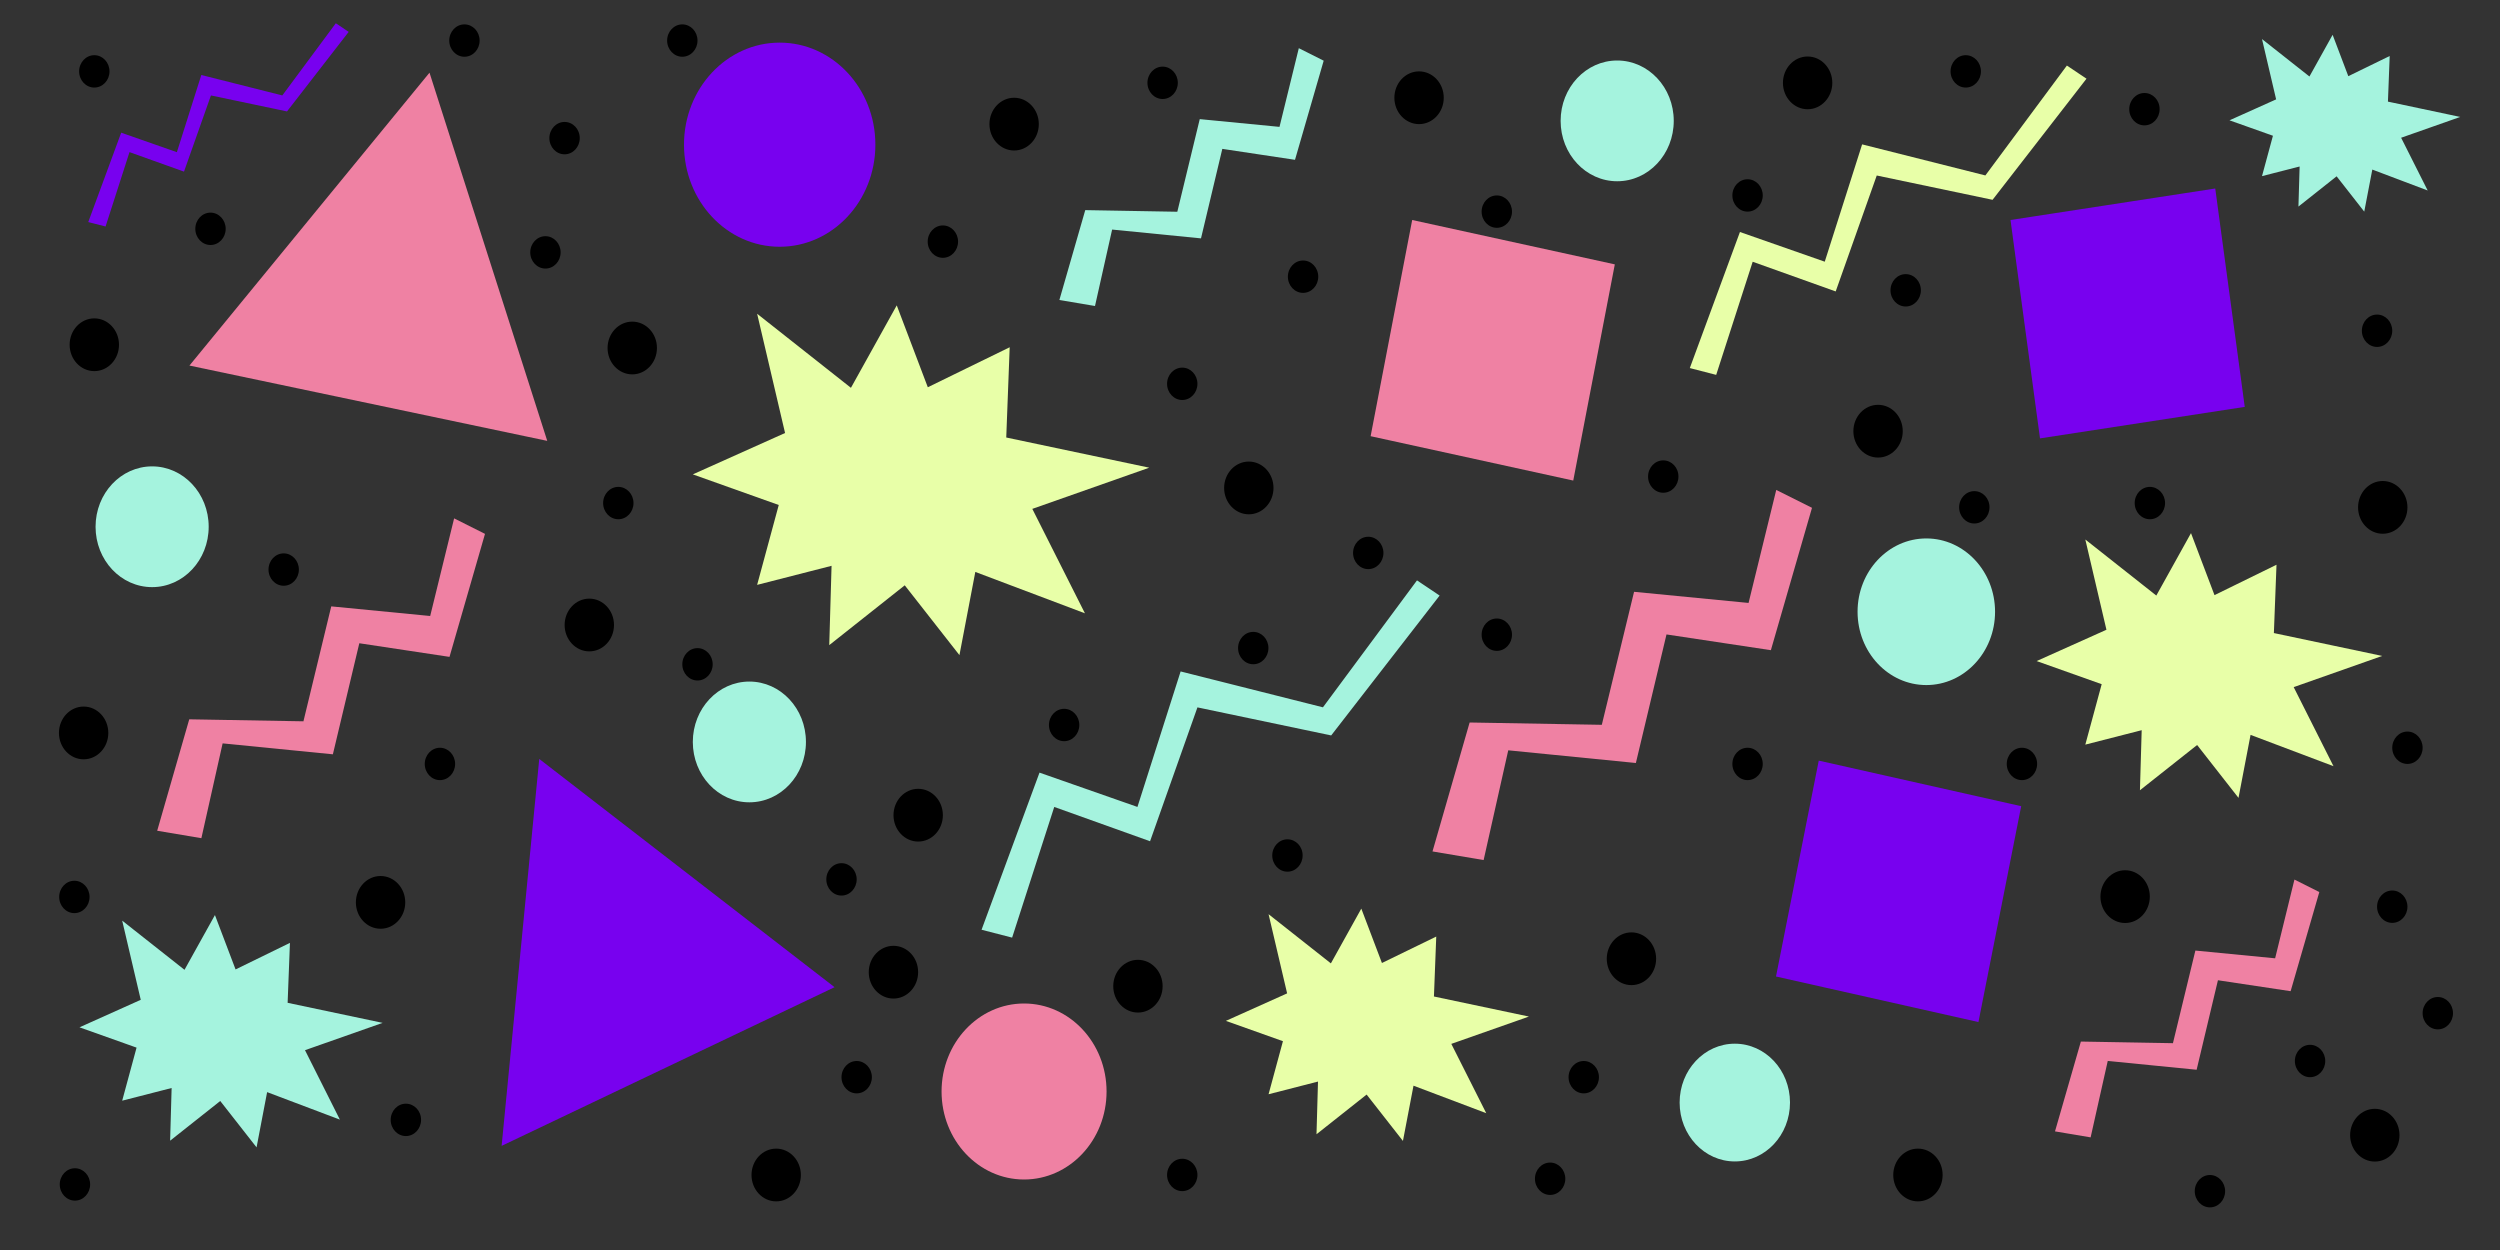 <?xml version="1.0" encoding="utf-8"?>
<!-- Generator: Adobe Illustrator 25.3.1, SVG Export Plug-In . SVG Version: 6.00 Build 0)  -->
<!DOCTYPE svg PUBLIC "-//W3C//DTD SVG 1.1//EN" "http://www.w3.org/Graphics/SVG/1.1/DTD/svg11.dtd">
<svg version="1.1" id="Capa_1" xmlns:x="http://ns.adobe.com/Extensibility/1.0/" xmlns:i="http://ns.adobe.com/AdobeIllustrator/10.0/" xmlns:graph="http://ns.adobe.com/Graphs/1.0/"
	 xmlns="http://www.w3.org/2000/svg" xmlns:xlink="http://www.w3.org/1999/xlink" x="0px" y="0px" viewBox="0 0 4000 2000"
	 style="enable-background:new 0 0 4000 4000;" xml:space="preserve">
<rect x="0" y="0" width="4000" height="2000" fill="#333333" stroke="none"/>
<style type="text/css">
	.st0{fill:#E8FFA8;}
	.st1{fill:#7801EF;}
	.st2{fill:#EF81A3;}
	.st3{fill:#A5F3DE;}
</style>
<path d="M1662.1,198.6c0,23.3-17.7,42.2-39.5,42.2s-39.5-18.9-39.5-42.2c0-23.3,17.7-42.2,39.5-42.2S1662.1,175.3,1662.1,198.6z
	 M1998.1,738.5c-21.8,0-39.5,18.9-39.5,42.2c0,23.3,17.7,42.2,39.5,42.2c21.8,0,39.5-18.9,39.5-42.2
	C2037.6,757.4,2019.9,738.5,1998.1,738.5z M942.9,957.8c-21.8,0-39.5,18.9-39.5,42.2s17.7,42.2,39.5,42.2
	c21.8,0,39.5-18.9,39.5-42.2S964.7,957.8,942.9,957.8z M608.9,1401.6c-21.8,0-39.5,18.9-39.5,42.2c0,23.3,17.7,42.2,39.5,42.2
	c21.8,0,39.5-18.9,39.5-42.2C648.4,1420.5,630.7,1401.6,608.9,1401.6z M1429.5,1513.3c-21.8,0-39.5,18.9-39.5,42.2
	c0,23.3,17.7,42.2,39.5,42.2c21.8,0,39.5-18.9,39.5-42.2C1469.1,1532.1,1451.4,1513.3,1429.5,1513.3z M2610.3,1491.8
	c-21.8,0-39.5,18.9-39.5,42.2c0,23.3,17.7,42.2,39.5,42.2c21.8,0,39.5-18.9,39.5-42.2C2649.8,1510.7,2632.1,1491.8,2610.3,1491.8z
	 M1820.7,1535.7c-21.8,0-39.5,18.9-39.5,42.2c0,23.3,17.7,42.2,39.5,42.2c21.8,0,39.5-18.9,39.5-42.2
	C1860.2,1554.6,1842.5,1535.7,1820.7,1535.7z M3812.4,769.6c-21.8,0-39.5,18.9-39.5,42.2c0,23.3,17.7,42.2,39.5,42.2
	c21.8,0,39.5-18.9,39.5-42.2C3851.9,788.5,3834.2,769.6,3812.4,769.6z M3799.7,1774.1c-21.8,0-39.5,18.9-39.5,42.2
	c0,23.3,17.7,42.2,39.5,42.2s39.5-18.9,39.5-42.2C3839.2,1792.9,3821.5,1774.1,3799.7,1774.1z M3400.2,1392.4
	c-21.8,0-39.5,18.9-39.5,42.2s17.7,42.2,39.5,42.2c21.8,0,39.5-18.9,39.5-42.2S3422.1,1392.4,3400.2,1392.4z M2892.2,90.4
	c-21.8,0-39.5,18.9-39.5,42.2c0,23.3,17.7,42.2,39.5,42.2c21.8,0,39.5-18.9,39.5-42.2C2931.7,109.3,2914,90.4,2892.2,90.4z
	 M3004.9,647.7c-21.8,0-39.5,18.9-39.5,42.2c0,23.3,17.7,42.2,39.5,42.2c21.8,0,39.5-18.9,39.5-42.2
	C3044.4,666.5,3026.7,647.7,3004.9,647.7z M1469.1,1262.1c-21.8,0-39.5,18.9-39.5,42.2c0,23.3,17.7,42.2,39.5,42.2
	s39.5-18.9,39.5-42.2C1508.6,1281,1490.9,1262.1,1469.1,1262.1z M1011.6,514.6c-21.8,0-39.5,18.9-39.5,42.2
	c0,23.3,17.7,42.2,39.5,42.2s39.5-18.9,39.5-42.2C1051.2,533.5,1033.5,514.6,1011.6,514.6z M150.9,509.4
	c-21.8,0-39.5,18.9-39.5,42.2c0,23.3,17.7,42.2,39.5,42.2s39.5-18.9,39.5-42.2C190.4,528.3,172.7,509.4,150.9,509.4z M133.8,1130.5
	c-21.8,0-39.5,18.9-39.5,42.2c0,23.3,17.7,42.2,39.5,42.2s39.5-18.9,39.5-42.2C173.3,1149.4,155.6,1130.5,133.8,1130.5z
	 M1241.9,1837.8c-21.8,0-39.5,18.9-39.5,42.2c0,23.3,17.7,42.2,39.5,42.2s39.5-18.9,39.5-42.2
	C1281.4,1856.7,1263.7,1837.8,1241.9,1837.8z M3068.7,1837.8c-21.8,0-39.5,18.9-39.5,42.2c0,23.3,17.7,42.2,39.5,42.2
	c21.8,0,39.5-18.9,39.5-42.2C3108.3,1856.7,3090.6,1837.8,3068.7,1837.8z M2270.5,114.2c-21.8,0-39.5,18.9-39.5,42.2
	c0,23.3,17.7,42.2,39.5,42.2c21.8,0,39.5-18.9,39.5-42.2C2310,133.1,2292.3,114.2,2270.5,114.2z M2084.9,416.8
	c-13.4,0-24.3,11.6-24.3,25.9c0,14.3,10.9,25.9,24.3,25.9c13.4,0,24.3-11.6,24.3-25.9C2109.2,428.4,2098.4,416.8,2084.9,416.8z
	 M2661.2,736.6c-13.4,0-24.3,11.6-24.3,25.9c0,14.3,10.9,25.9,24.3,25.9c13.4,0,24.3-11.6,24.3-25.9
	C2685.6,748.2,2674.7,736.6,2661.2,736.6z M3158.9,785.8c-13.4,0-24.3,11.6-24.3,25.9c0,14.3,10.9,25.9,24.3,25.9
	s24.3-11.6,24.3-25.9C3183.3,797.4,3172.4,785.8,3158.9,785.8z M1116,1037c-13.4,0-24.3,11.6-24.3,25.9s10.9,25.9,24.3,25.9
	c13.4,0,24.3-11.6,24.3-25.9S1129.4,1037,1116,1037z M2796.1,1196.4c-13.4,0-24.3,11.6-24.3,25.9c0,14.3,10.9,25.9,24.3,25.9
	c13.4,0,24.3-11.6,24.3-25.9C2820.4,1208,2809.5,1196.4,2796.1,1196.4z M3439.8,779c-13.4,0-24.3,11.6-24.3,25.9
	c0,14.3,10.9,25.9,24.3,25.9s24.3-11.6,24.3-25.9C3464.1,790.6,3453.2,779,3439.8,779z M3827.6,1424.8c-13.4,0-24.3,11.6-24.3,25.9
	s10.9,25.9,24.3,25.9c13.4,0,24.3-11.6,24.3-25.9S3841,1424.8,3827.6,1424.8z M3900.5,1595.2c-13.4,0-24.3,11.6-24.3,25.9
	s10.9,25.9,24.3,25.9c13.4,0,24.3-11.6,24.3-25.9S3913.9,1595.2,3900.5,1595.2z M3235.1,1196.4c-13.4,0-24.3,11.6-24.3,25.9
	c0,14.3,10.9,25.9,24.3,25.9c13.4,0,24.3-11.6,24.3-25.9C3259.4,1208,3248.6,1196.4,3235.1,1196.4z M1702.6,1134.1
	c-13.4,0-24.3,11.6-24.3,25.9c0,14.3,10.9,25.9,24.3,25.9s24.3-11.6,24.3-25.9C1726.9,1145.7,1716,1134.1,1702.6,1134.1z
	 M1891.6,588.2c-13.4,0-24.3,11.6-24.3,25.9c0,14.3,10.9,25.9,24.3,25.9c13.4,0,24.3-11.6,24.3-25.9
	C1915.9,599.8,1905,588.2,1891.6,588.2z M2189.2,858.8c-13.4,0-24.3,11.6-24.3,25.9c0,14.3,10.9,25.9,24.3,25.9s24.3-11.6,24.3-25.9
	C2213.5,870.4,2202.6,858.8,2189.2,858.8z M1860.2,106.6c-13.4,0-24.3,11.6-24.3,25.9c0,14.3,10.9,25.9,24.3,25.9
	c13.4,0,24.3-11.6,24.3-25.9C1884.5,118.2,1873.6,106.6,1860.2,106.6z M2394.9,312.7c-13.4,0-24.3,11.6-24.3,25.9
	c0,14.3,10.9,25.9,24.3,25.9c13.4,0,24.3-11.6,24.3-25.9C2419.2,324.3,2408.3,312.7,2394.9,312.7z M2796.1,286.8
	c-13.4,0-24.3,11.6-24.3,25.9c0,14.3,10.9,25.9,24.3,25.9c13.4,0,24.3-11.6,24.3-25.9C2820.4,298.4,2809.5,286.8,2796.1,286.8z
	 M3145.2,88.3c-13.4,0-24.3,11.6-24.3,25.9s10.9,25.9,24.3,25.9s24.3-11.6,24.3-25.9S3158.6,88.3,3145.2,88.3z M872.7,377.9
	c-13.4,0-24.3,11.6-24.3,25.9s10.9,25.9,24.3,25.9c13.4,0,24.3-11.6,24.3-25.9S886.1,377.9,872.7,377.9z M989.3,779
	c-13.4,0-24.3,11.6-24.3,25.9c0,14.3,10.9,25.9,24.3,25.9c13.4,0,24.3-11.6,24.3-25.9C1013.6,790.6,1002.7,779,989.3,779z
	 M336.8,340.2c-13.4,0-24.3,11.6-24.3,25.9c0,14.3,10.9,25.9,24.3,25.9c13.4,0,24.3-11.6,24.3-25.9
	C361.1,351.9,350.2,340.2,336.8,340.2z M1091.7,39c-13.4,0-24.3,11.6-24.3,25.9s10.9,25.9,24.3,25.9c13.4,0,24.3-11.6,24.3-25.9
	S1105.1,39,1091.7,39z M150.9,88.3c-13.4,0-24.3,11.6-24.3,25.9s10.9,25.9,24.3,25.9c13.4,0,24.3-11.6,24.3-25.9
	S164.3,88.3,150.9,88.3z M743.1,39c-13.4,0-24.3,11.6-24.3,25.9s10.9,25.9,24.3,25.9c13.4,0,24.3-11.6,24.3-25.9S756.5,39,743.1,39z
	 M903.3,195.1c-13.4,0-24.3,11.6-24.3,25.9c0,14.3,10.9,25.9,24.3,25.9s24.3-11.6,24.3-25.9C927.6,206.7,916.8,195.1,903.3,195.1z
	 M703.9,1196.4c-13.4,0-24.3,11.6-24.3,25.9c0,14.3,10.9,25.9,24.3,25.9c13.4,0,24.3-11.6,24.3-25.9
	C728.2,1208,717.3,1196.4,703.9,1196.4z M1346.4,1381.1c-13.4,0-24.3,11.6-24.3,25.9s10.9,25.9,24.3,25.9s24.3-11.6,24.3-25.9
	S1359.8,1381.1,1346.4,1381.1z M119,1409.2c-13.4,0-24.3,11.6-24.3,25.9s10.9,25.9,24.3,25.9c13.4,0,24.3-11.6,24.3-25.9
	S132.4,1409.2,119,1409.2z M1891.6,1854c-13.4,0-24.3,11.6-24.3,25.9c0,14.3,10.9,25.9,24.3,25.9c13.4,0,24.3-11.6,24.3-25.9
	C1915.9,1865.6,1905,1854,1891.6,1854z M2480.2,1860.1c-13.4,0-24.3,11.6-24.3,25.9s10.9,25.9,24.3,25.9c13.4,0,24.3-11.6,24.3-25.9
	S2493.6,1860.1,2480.2,1860.1z M2394.9,989.6c-13.4,0-24.3,11.6-24.3,25.9c0,14.3,10.9,25.9,24.3,25.9c13.4,0,24.3-11.6,24.3-25.9
	C2419.2,1001.3,2408.3,989.6,2394.9,989.6z M3851.9,1170.5c-13.4,0-24.3,11.6-24.3,25.9c0,14.3,10.9,25.9,24.3,25.9
	s24.3-11.6,24.3-25.9C3876.2,1182.1,3865.3,1170.5,3851.9,1170.5z M3803.3,503.3c-13.4,0-24.3,11.6-24.3,25.9s10.9,25.9,24.3,25.9
	c13.4,0,24.3-11.6,24.3-25.9S3816.7,503.3,3803.3,503.3z M1508.6,360.7c-13.4,0-24.3,11.6-24.3,25.9c0,14.3,10.9,25.9,24.3,25.9
	s24.3-11.6,24.3-25.9C1532.9,372.3,1522,360.7,1508.6,360.7z M453.9,885.4c-13.4,0-24.3,11.6-24.3,25.9c0,14.3,10.9,25.9,24.3,25.9
	c13.4,0,24.3-11.6,24.3-25.9C478.2,897,467.3,885.4,453.9,885.4z M649.4,1765.9c-13.4,0-24.3,11.6-24.3,25.9
	c0,14.3,10.9,25.9,24.3,25.9c13.4,0,24.3-11.6,24.3-25.9C673.8,1777.5,662.9,1765.9,649.4,1765.9z M119.9,1869.2
	c-13.4,0-24.3,11.6-24.3,25.9s10.9,25.9,24.3,25.9s24.3-11.6,24.3-25.9S133.3,1869.2,119.9,1869.2z M2534,1697.6
	c-13.4,0-24.3,11.6-24.3,25.9c0,14.3,10.9,25.9,24.3,25.9s24.3-11.6,24.3-25.9C2558.3,1709.2,2547.4,1697.6,2534,1697.6z
	 M3535.9,1880c-13.4,0-24.3,11.6-24.3,25.9s10.9,25.9,24.3,25.9c13.4,0,24.3-11.6,24.3-25.9S3549.3,1880,3535.9,1880z
	 M2059.9,1342.9c-13.4,0-24.3,11.6-24.3,25.9c0,14.3,10.9,25.9,24.3,25.9c13.4,0,24.3-11.6,24.3-25.9
	C2084.3,1354.5,2073.4,1342.9,2059.9,1342.9z M2005.2,1011c-13.4,0-24.3,11.6-24.3,25.9c0,14.3,10.9,25.9,24.3,25.9
	s24.3-11.6,24.3-25.9C2029.5,1022.6,2018.6,1011,2005.2,1011z M3696.1,1671.7c-13.4,0-24.3,11.6-24.3,25.9
	c0,14.3,10.9,25.9,24.3,25.9c13.4,0,24.3-11.6,24.3-25.9C3720.4,1683.3,3709.5,1671.7,3696.1,1671.7z M1370.7,1697.6
	c-13.4,0-24.3,11.6-24.3,25.9c0,14.3,10.9,25.9,24.3,25.9c13.4,0,24.3-11.6,24.3-25.9C1395,1709.2,1384.1,1697.6,1370.7,1697.6z
	 M3431.1,148.8c-13.4,0-24.3,11.6-24.3,25.9c0,14.3,10.9,25.9,24.3,25.9c13.4,0,24.3-11.6,24.3-25.9
	C3455.5,160.4,3444.6,148.8,3431.1,148.8z M3049.1,438.6c-13.4,0-24.3,11.6-24.3,25.9s10.9,25.9,24.3,25.9
	c13.4,0,24.3-11.6,24.3-25.9S3062.6,438.6,3049.1,438.6z"/>
<path class="st0" d="M2703.7,588.9l80.2-217.7l135.7,47.5l59.8-187.7l197.2,49.7L3307,104.9l31.4,21l-150.3,193.8l-185.3-38.9
	l-65.7,185.5l-132.8-47.5l-58.4,181L2703.7,588.9z M1484.5,619.6l-49.7-131l-73.3,131.9L1211.4,502l44.7,190.8L1108.5,759L1246,808
	l-34.6,127.8l119.1-30.5l-3.7,126.9l120.8-95.7l87.5,111.7l25.4-133.1l175.4,66.2l-84.2-167.1l187.1-65.9L1610,700l5.5-144.4
	L1484.5,619.6z M3543.2,952.2l-37.6-99.2l-55.5,99.9l-113.6-89.7l33.8,144.4l-111.7,50.1l104.1,37l-26.2,96.7l90.2-23.1l-2.8,96.1
	l91.5-72.4l66.2,84.6l19.3-100.8l132.7,50.1l-63.7-126.5l141.6-49.9l-173.3-36.6l4.2-109.3L3543.2,952.2z M2211.1,1540.8l-33-87
	l-48.7,87.6l-99.7-78.7l29.7,126.7l-98,44l91.3,32.5l-23,84.9l79.1-20.3l-2.4,84.3l80.2-63.5l58.1,74.2l16.9-88.4l116.4,44
	l-55.9-110.9l124.2-43.7l-152-32.1l3.7-95.9L2211.1,1540.8z"/>
<path class="st1" d="M1400.6,231.5c0,90.2-68.6,163.3-153.1,163.3c-84.6,0-153.1-73.1-153.1-163.3c0-90.2,68.6-163.3,153.1-163.3
	C1332.1,68.2,1400.6,141.3,1400.6,231.5z M168.9,362.4l38.3-119l87.2,31.2l43.1-121.9l121.7,25.6l98.7-127.3l-20.6-13.8l-85.6,115.5
	l-129.6-32.7L283,243.5l-89.1-31.2l-52.7,143L168.9,362.4z M862.8,1214.3l-60.2,619.1l532.7-253.9L862.8,1214.3z M3233.9,1289.9
	L2910,1217l-68.4,345.4l323.9,72.9L3233.9,1289.9z M3544.4,301.6L3216.8,352l47.2,349.4l327.6-50.4L3544.4,301.6z"/>
<path class="st2" d="M1770.5,1746.4c0,77.7-59.1,140.8-132,140.8s-132-63-132-140.8c0-77.7,59.1-140.8,132-140.8
	S1770.5,1668.6,1770.5,1746.4z M687.2,116.3L303.1,584.9l572.5,120.5L687.2,116.3z M2583.7,423l-324.2-71l-66.5,345.9l324.2,71
	L2583.7,423z M2797.7,964.7l-183.2-17.8l-51.6,212.8l-211.5-3.7l-59.4,206.3l81.8,13.8l39.4-175.6l204.2,20.3l49-205.7l167,25.2
	l65.8-227.8l-57.2-28.6L2797.7,964.7z M688.3,985.6L530,970.2l-44.5,183.9l-182.7-3.2l-51.3,178.3l70.7,11.9l34-151.7l176.4,17.5
	l42.3-177.7l144.3,21.8L776,854.2l-49.4-24.8L688.3,985.6z M3640.2,1533.3l-127.6-12.4l-35.9,148.2l-147.3-2.6l-41.4,143.7l57,9.6
	l27.4-122.3l142.2,14.1l34.1-143.2l116.3,17.5l45.9-158.6l-39.8-20L3640.2,1533.3z"/>
<path class="st3" d="M1289.5,1187.1c0,53.3-40.5,96.6-90.5,96.6s-90.5-43.2-90.5-96.6c0-53.3,40.5-96.6,90.5-96.6
	S1289.5,1133.8,1289.5,1187.1z M2587.5,96.8c-50,0-90.5,43.2-90.5,96.6s40.5,96.6,90.5,96.6c50,0,90.5-43.2,90.5-96.6
	S2637.5,96.8,2587.5,96.8z M243.4,746.2c-50,0-90.5,43.2-90.5,96.6s40.5,96.6,90.5,96.6c50,0,90.5-43.2,90.5-96.6
	S293.3,746.2,243.4,746.2z M3082.1,861.5c-60.7,0-110,52.5-110,117.3s49.2,117.3,110,117.3c60.7,0,110-52.5,110-117.3
	S3142.8,861.5,3082.1,861.5z M2775.7,1669.9c-48.8,0-88.3,42.2-88.3,94.2c0,52,39.5,94.2,88.3,94.2s88.3-42.2,88.3-94.2
	C2864,1712.1,2824.5,1669.9,2775.7,1669.9z M1619.4,1500.2l67.4-209.1l153.3,54.9l75.8-214.2l214,44.9l173.5-223.8l-36.2-24.3
	l-150.5,203.1l-227.7-57.4l-69.1,216.8l-156.7-54.9l-92.7,251.4L1619.4,1500.2z M376.9,1551.1l-33-87l-48.7,87.6l-99.7-78.7
	l29.7,126.7l-98,44l91.3,32.5l-23,84.9l79.1-20.3l-2.4,84.3l80.2-63.5l58.1,74.2l16.9-88.4l116.4,44L488,1680.3l124.2-43.7
	l-152-32.1l3.7-95.9L376.9,1551.1z M3757.3,121.9l-25.1-66.2l-37.1,66.7l-75.9-59.9l22.6,96.5l-74.6,33.5l69.5,24.7l-17.5,64.6
	l60.2-15.4l-1.9,64.1l61.1-48.4l44.2,56.5l12.9-67.3l88.6,33.5l-42.5-84.4l94.6-33.3l-115.7-24.5l2.8-73L3757.3,121.9z M2047.2,203
	l-127.6-12.4l-35.9,148.2l-147.3-2.6L1695,480l57,9.6l27.4-122.3l142.2,14.1l34.1-143.2l116.3,17.5l45.9-158.6l-39.8-20L2047.2,203z
	"/>
</svg>
